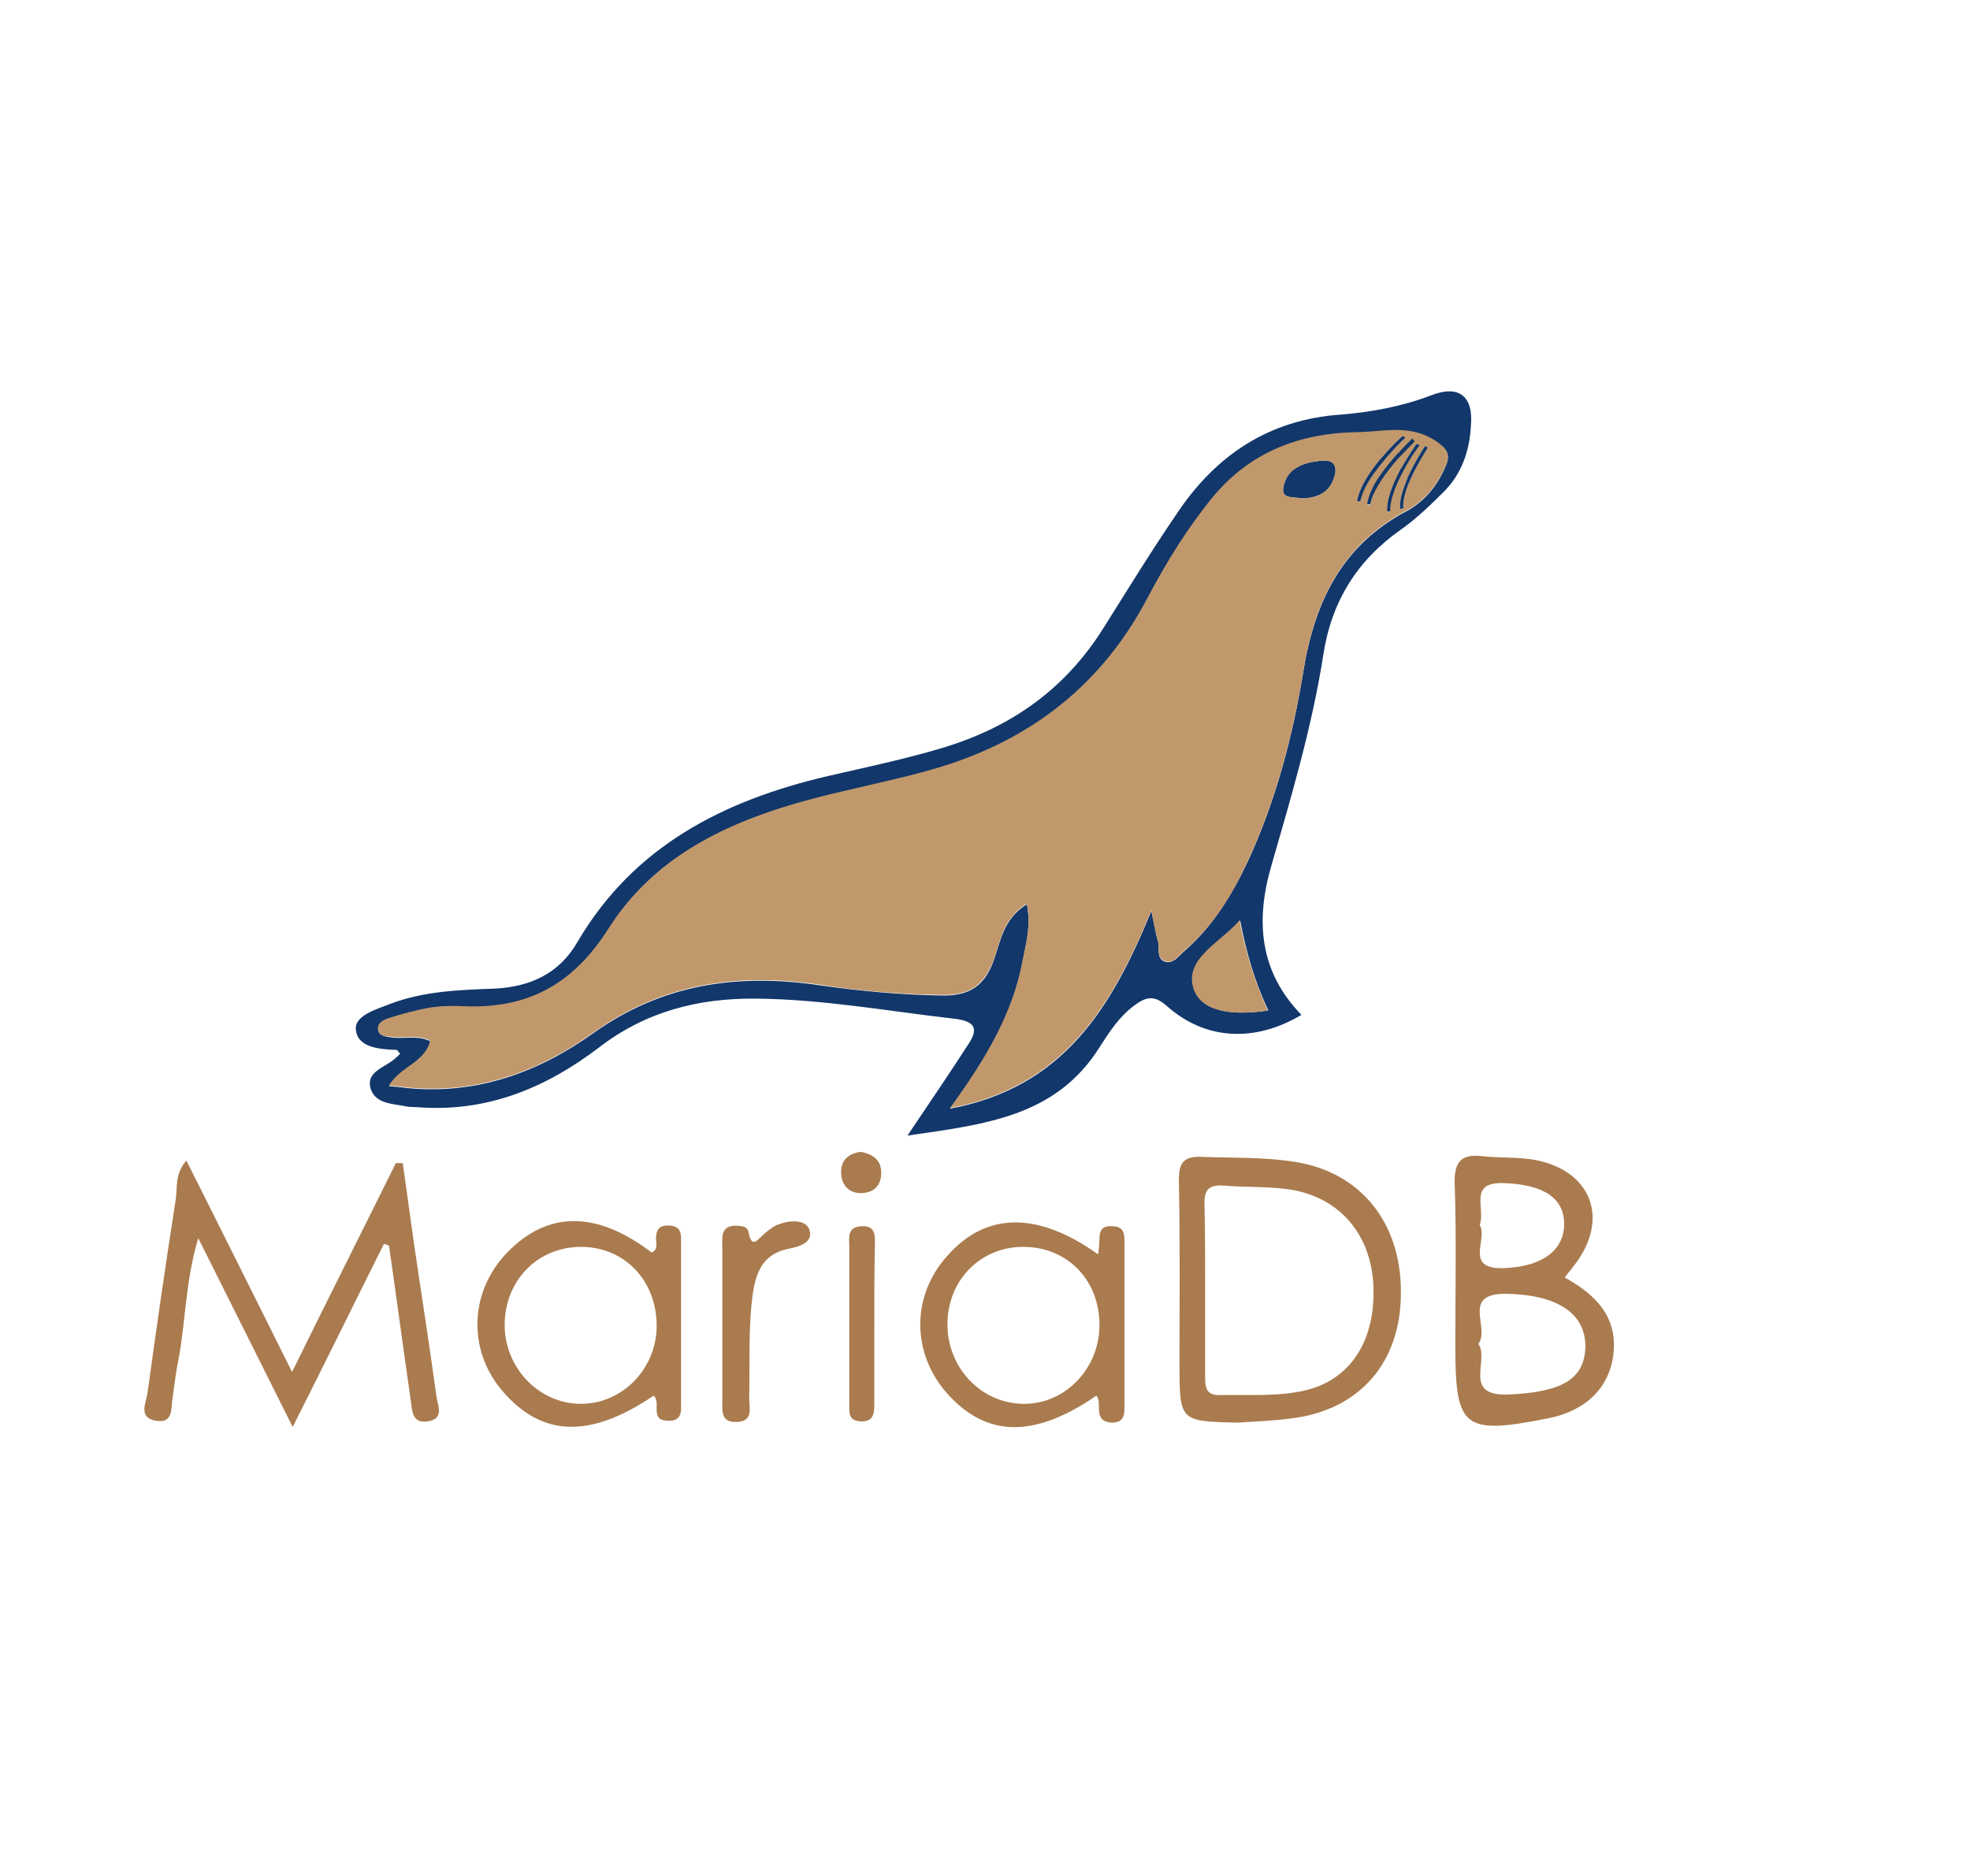 <?xml version="1.0" encoding="utf-8"?>
<!-- Generator: Adobe Illustrator 26.1.0, SVG Export Plug-In . SVG Version: 6.00 Build 0)  -->
<svg version="1.1" id="svg2816" xmlns:svg="http://www.w3.org/2000/svg"
	 xmlns="http://www.w3.org/2000/svg" xmlns:xlink="http://www.w3.org/1999/xlink" x="0px" y="0px" viewBox="0 0 315 300"
	 style="enable-background:new 0 0 315 300;" xml:space="preserve">
<style type="text/css">
	.st0{fill:#12376A;}
	.st1{fill:#AA7B4E;}
	.st2{fill:#C1986B;}
</style>
<g>
	<path class="st0" d="M228.9,63.2c-4.7,1.8-9.6,2.7-14.5,3.1c-11.5,0.8-20,6.5-26.2,15.8c-4.1,6-7.9,12.2-11.8,18.4
		c-6.1,9.7-14.7,15.8-25.7,19.1c-6,1.8-12.2,3.1-18.3,4.5c-16.7,3.9-31.1,11.2-40.1,26.6c-2.9,5-7.5,7.1-13.2,7.4
		c-5.6,0.2-11.3,0.4-16.6,2.4c-2.3,0.9-5.8,1.9-5.6,4.1c0.2,2.9,3.7,3.2,6.5,3.3c0.2,0,0.3,0.4,0.6,0.6c-0.4,0.4-0.7,0.7-1.1,1
		c-1.6,1.3-4.5,2-3.6,4.7c0.8,2.3,3.4,2.3,5.5,2.7c0.8,0.2,1.7,0.1,2.5,0.2c10.8,0.7,20.1-3.2,28.5-9.6c7.4-5.7,15.8-7.9,25.1-7.8
		c10.7,0.1,21.1,2,31.6,3.2c3.6,0.4,4,1.7,2.2,4.3c-2.9,4.5-5.9,8.9-9.6,14.4c12.4-1.8,23.7-3,30.7-14.1c1.6-2.5,3.2-5,5.7-6.8
		c1.8-1.3,3.1-1.6,5.1,0.2c6.2,5.5,14.1,5.8,21.5,1.4c-6.7-6.9-7.4-15-4.8-23.9c3.2-11.1,6.5-22.2,8.3-33.7
		c1.3-8.5,5.4-15.1,12.4-20c2.4-1.7,4.6-3.8,6.7-5.9c3-2.9,4.3-6.7,4.5-10.8C235.6,63.4,233.3,61.5,228.9,63.2z M202.8,161.6
		c-4.8,0.7-10.3,0.6-11.8-3.3c-1.8-4.8,4-7.4,7.3-11.1C199.3,152.4,200.6,156.9,202.8,161.6z M231,74.9c-1.3,3-3.4,5.4-6.2,6.9
		c-10.3,5.5-14.6,14.5-16.4,25.6c-1.7,10.4-4.4,20.7-8.9,30.4c-2.5,5.3-5.5,10.2-9.9,14.1c-1,0.8-1.9,2.3-3.3,1.9
		c-1.5-0.5-0.8-2.3-1.2-3.5c-0.3-0.9-0.4-1.9-1-4.6c-6.4,15.6-14.1,28.2-32.2,31.6c5.7-7.9,10.1-15.1,11.6-23.5
		c0.5-2.7,1.4-5.5,0.7-9.2c-3.7,2.3-4.2,5.8-5.2,8.7c-1.4,4.1-3.7,6-8.4,5.9c-6.5-0.1-12.9-0.7-19.3-1.6c-13.2-2-25.3-0.3-36.4,7.6
		c-8.8,6.3-18.7,9.9-29.8,8.8c-0.8-0.1-1.6-0.2-2.9-0.3c1.8-3.1,5.8-3.5,6.6-7.2c-2.1-1-4.2-0.3-6.2-0.6c-0.8-0.1-1.8-0.2-2.1-1
		c-0.3-1.2,0.8-1.8,1.7-2c2.2-0.7,4.4-1.3,6.7-1.7c1.6-0.3,3.3-0.3,5-0.2c10.3,0.5,17.6-3.3,23.4-12.4c8.7-13.8,23.4-18.8,38.5-22.2
		c5.5-1.2,11-2.4,16.3-4.2c14-4.7,24.5-13.4,31.4-26.5c3-5.7,6.4-11.2,10.5-16.2c6.1-7.3,14-10.2,23.3-10.3
		c4.2-0.1,8.3-1.3,12.4,1.5C231.9,72.1,231.8,73.2,231,74.9z"/>
	<path class="st1" d="M61.4,198.9c-4.7,9.4-9.3,18.8-14.6,29.3c-5.2-10.4-9.9-19.8-15.1-30.2c-2.1,7.1-2,13.4-3.2,19.6
		c-0.4,1.9-0.6,3.9-0.9,5.9c-0.3,1.7,0.2,4.2-2.7,3.7c-2.9-0.5-1.5-3-1.3-4.5c1.4-10.3,2.9-20.6,4.5-30.9c0.3-1.9-0.2-4,1.7-6.2
		c5.7,11.3,11.1,22.2,16.9,33.8c5.7-11.6,11.2-22.5,16.6-33.4c0.4,0,0.7,0,1.1,0c0.6,4.3,1.2,8.6,1.8,12.9
		c1.2,8.2,2.5,16.4,3.6,24.5c0.2,1.4,1.3,3.5-1.4,3.9c-2.5,0.4-2.5-1.7-2.7-3.2c-1.2-8.3-2.3-16.6-3.5-24.9
		C62,199.1,61.7,199,61.4,198.9z"/>
	<path class="st1" d="M197.9,227.5c-9.3-0.2-9.3-0.2-9.3-9.5c0-9.8,0.1-19.5-0.1-29.3c0-2.8,0.8-3.8,3.6-3.7c5,0.2,9.9,0,14.9,0.8
		c10.5,1.6,17.1,9.7,17,21c0,11-6.5,18.6-17.3,20C203.9,227.2,200.9,227.3,197.9,227.5z M192.7,205.9c0,4.6,0,9.2,0,13.9
		c0,1.7-0.1,3.4,2.4,3.3c4.6-0.1,9.3,0.3,13.8-0.8c7.2-1.8,11.1-8.1,10.7-16.8c-0.4-8.1-5.4-14.1-13.5-15.3
		c-3.4-0.5-6.9-0.3-10.4-0.6c-2.5-0.2-3.2,0.8-3.1,3.1C192.7,197,192.7,201.4,192.7,205.9z"/>
	<path class="st1" d="M250.2,204.3c4.9,2.7,8.4,6.2,7.8,12.1c-0.6,5.5-4.4,9.2-10.4,10.4c-13.6,2.7-14.9,1.7-14.9-11.7
		c0-8.6,0.2-17.2-0.1-25.8c-0.1-3.6,1.1-4.8,4.5-4.4c2.8,0.3,5.6,0.1,8.4,0.6c9.2,1.8,11.9,9.7,6.1,17
		C251.1,203.2,250.6,203.7,250.2,204.3z M236.4,214.9c1.8,2.7-2.7,8.5,5,8.1c8.3-0.4,12-2.4,12.1-7.7c0-5.4-4.7-8.3-12.8-8.4
		C233.6,206.9,238.3,212.3,236.4,214.9z M236.6,195.9c1.4,2.2-2.6,7.1,3.8,6.9c6-0.2,9.6-2.7,9.7-6.9c0.1-4.3-3.3-6.5-9.7-6.7
		C234.7,189,237.6,193.3,236.6,195.9z"/>
	<path class="st1" d="M104.5,223.2c-10.2,6.9-17.9,6.6-24.2-0.8c-5.6-6.6-5.2-15.9,0.8-22.1c6.5-6.7,14.3-6.7,23.1,0
		c1.2-0.5,0.6-1.7,0.7-2.5c0.1-1.6,1-1.9,2.3-1.8c1.3,0.1,1.7,0.9,1.7,2c0,9.1,0,18.2,0,27.3c0,1.5-0.9,2-2.2,1.9
		C103.8,227.1,105.8,224.2,104.5,223.2z M105,212c0-7.1-5-12.5-11.9-12.6c-6.9-0.1-12.2,5.1-12.4,12.1c-0.2,7.1,5.4,13,12.2,13
		C99.5,224.5,105,218.9,105,212z"/>
	<path class="st1" d="M175.3,223.2c-9.9,6.8-17.5,6.7-23.8-0.3c-5.8-6.5-5.8-15.7,0-22.1c6.2-7,14.4-7.1,24.1-0.2
		c0.1-0.9,0.2-1.7,0.2-2.4c0-1.4,0.4-2.2,2-2.1c1.6,0,2,0.8,2,2.2c0,8.9,0,17.8,0,26.8c0,1.3-0.2,2.3-1.8,2.4
		C174.5,227.5,176.4,224.3,175.3,223.2z M175.8,212.1c0.1-7.2-4.9-12.5-11.8-12.7c-6.9-0.2-12.3,5-12.5,12
		c-0.2,7.1,5.2,13,12.1,13.1C170.2,224.6,175.7,219,175.8,212.1z"/>
	<path class="st1" d="M117.7,196c0.8,0.1,1.8,0,2,1.1c0.5,2.6,1.4,1.2,2.4,0.3c0.7-0.6,1.5-1.3,2.4-1.6c1.8-0.7,4.3-0.8,4.9,0.8
		c0.7,1.9-1.2,2.7-3.3,3.1c-5.2,1-5.6,5.6-6,9.6c-0.4,4.8-0.2,9.6-0.3,14.4c0,1.5,0.7,3.6-2,3.7c-2.6,0.1-2.3-1.8-2.3-3.5
		c0-8.1,0-16.2,0-24.3C115.5,198,115.1,196,117.7,196z"/>
	<path class="st1" d="M139.8,211.9c0,4.1,0,8.2,0,12.4c0,1.6,0,3.1-2.2,3c-2-0.1-1.8-1.5-1.8-2.8c0-8.4,0-16.8,0-25.2
		c0-1.4-0.4-3.1,2-3.2c2.3-0.1,2.1,1.6,2.1,3.1C139.8,203.4,139.8,207.6,139.8,211.9z"/>
	<path class="st1" d="M137.6,184.2c1.7,0.3,3.2,1.1,3.3,3.1c0.1,2.2-1.1,3.5-3.3,3.5c-1.9,0-3.1-1.4-3.1-3.2
		C134.4,185.6,135.6,184.5,137.6,184.2z"/>
	<path class="st2" d="M198.2,147.2c1,5.2,2.4,9.7,4.5,14.4c-4.8,0.7-10.3,0.6-11.8-3.3C189.2,153.4,194.9,150.9,198.2,147.2z"/>
	<path class="st0" d="M213.5,75.7c-0.6,2.9-2.6,4-5.5,4c-1.1-0.3-3.1,0.2-2.8-1.7c0.5-3.1,3.1-4,5.8-4.3
		C212.5,73.5,213.8,73.8,213.5,75.7z"/>
	<path class="st2" d="M229.7,70.6c-4.1-2.8-8.2-1.6-12.4-1.5c-9.2,0.1-17.2,3-23.3,10.3c-4.1,5-7.5,10.5-10.5,16.2
		c-6.9,13.1-17.4,21.8-31.4,26.5c-5.4,1.8-10.9,2.9-16.3,4.2c-15.1,3.4-29.8,8.5-38.5,22.2c-5.8,9.1-13.1,12.9-23.4,12.4
		c-1.7-0.1-3.3,0-5,0.2c-2.3,0.4-4.5,1-6.7,1.7c-0.9,0.3-2,0.8-1.7,2c0.2,0.9,1.2,0.9,2.1,1c2,0.3,4.2-0.4,6.2,0.6
		c-0.9,3.6-4.8,4.1-6.6,7.2c1.3,0.1,2.1,0.2,2.9,0.3c11.1,1.1,21-2.5,29.8-8.8c11.1-7.9,23.2-9.6,36.4-7.6c6.4,1,12.8,1.5,19.3,1.6
		c4.7,0.1,6.9-1.8,8.4-5.9c1-3,1.5-6.4,5.2-8.7c0.7,3.7-0.2,6.5-0.7,9.2c-1.6,8.4-5.9,15.7-11.6,23.5c18.1-3.4,25.8-16.1,32.2-31.6
		c0.5,2.7,0.7,3.7,1,4.6c0.4,1.2-0.3,3,1.2,3.5c1.4,0.5,2.3-1.1,3.3-1.9c4.5-3.9,7.5-8.8,9.9-14.1c4.5-9.7,7.2-20,8.9-30.4
		c1.8-11.1,6.1-20.1,16.4-25.6c2.8-1.5,4.9-3.9,6.2-6.9C231.8,73.2,231.9,72.1,229.7,70.6z M213.5,75.7c-0.6,2.9-2.6,4-5.5,4
		c-1.1-0.3-3.1,0.2-2.8-1.7c0.5-3.1,3.1-4,5.8-4.3C212.5,73.5,213.8,73.8,213.5,75.7z M217.5,80.2l-0.5-0.1c0.3-1.8,1.6-4,3-5.8
		c0.3-0.4,0.7-0.9,1.1-1.3c1.6-1.9,3.1-3.2,3.2-3.3l0.3,0.4c0,0-1.2,1.1-2.5,2.6c-0.8,0.9-1.7,2-2.5,3.1
		C218.6,77.2,217.7,78.8,217.5,80.2z M219.1,80.8l-0.5-0.1c0.2-1.2,0.8-2.6,1.6-3.9c1-1.5,2.2-3,3.3-4.2c0.2-0.1,0.3-0.3,0.4-0.4
		c1-1.1,1.9-1.9,1.9-2l0.3,0.4c0,0-1.2,1.2-2.7,2.8c0,0,0,0,0,0c-0.9,1-1.9,2.3-2.7,3.5C219.9,78.2,219.3,79.6,219.1,80.8z
		 M221.8,81.8c-0.1-1.8,0.8-4.2,1.9-6.3c0.1-0.2,0.2-0.5,0.4-0.7c1.2-2.1,2.3-3.7,2.4-3.8l0.4,0.3c0,0-1.4,1.8-2.6,4.1
		c0,0,0,0.1-0.1,0.2c-1.1,2.1-2.1,4.5-2,6.3L221.8,81.8z M224.4,81.3l-0.5,0.1c-0.2-1.3,0.4-3.1,1.1-4.8c0-0.1,0.1-0.2,0.1-0.3
		c1.2-2.6,2.7-4.9,2.8-5l0.4,0.3C228.3,71.7,224,78,224.4,81.3z"/>
	<g>
		<path class="st0" d="M224.7,70c0,0-1.2,1.1-2.5,2.6c-0.8,0.9-1.7,2-2.5,3.1c-1.1,1.5-1.9,3.1-2.2,4.5l-0.5-0.1
			c0.3-1.8,1.6-4,3-5.8c0.3-0.4,0.7-0.9,1.1-1.3c1.6-1.9,3.1-3.2,3.2-3.3L224.7,70z"/>
	</g>
	<g>
		<path class="st0" d="M226.2,70.6c0,0-1.2,1.2-2.7,2.8c0,0,0,0,0,0c-0.9,1-1.9,2.3-2.7,3.5c-0.8,1.3-1.5,2.6-1.7,3.8l-0.5-0.1
			c0.2-1.2,0.8-2.6,1.6-3.9c1-1.5,2.2-3,3.3-4.2c0.2-0.1,0.3-0.3,0.4-0.4c1-1.1,1.9-1.9,1.9-2L226.2,70.6z"/>
	</g>
	<g>
		<path class="st0" d="M227,71.2c0,0-1.4,1.8-2.6,4.1c0,0,0,0.1-0.1,0.2c-1.1,2.1-2.1,4.5-2,6.3l-0.5,0c-0.1-1.8,0.8-4.2,1.9-6.3
			c0.1-0.2,0.2-0.5,0.4-0.7c1.2-2.1,2.3-3.7,2.4-3.8L227,71.2z"/>
	</g>
	<g>
		<path class="st0" d="M224.4,81.3l-0.5,0.1c-0.2-1.3,0.4-3.1,1.1-4.8c0-0.1,0.1-0.2,0.1-0.3c1.2-2.6,2.7-4.9,2.8-5l0.4,0.3
			C228.3,71.7,224,78,224.4,81.3z"/>
	</g>
</g>
</svg>
